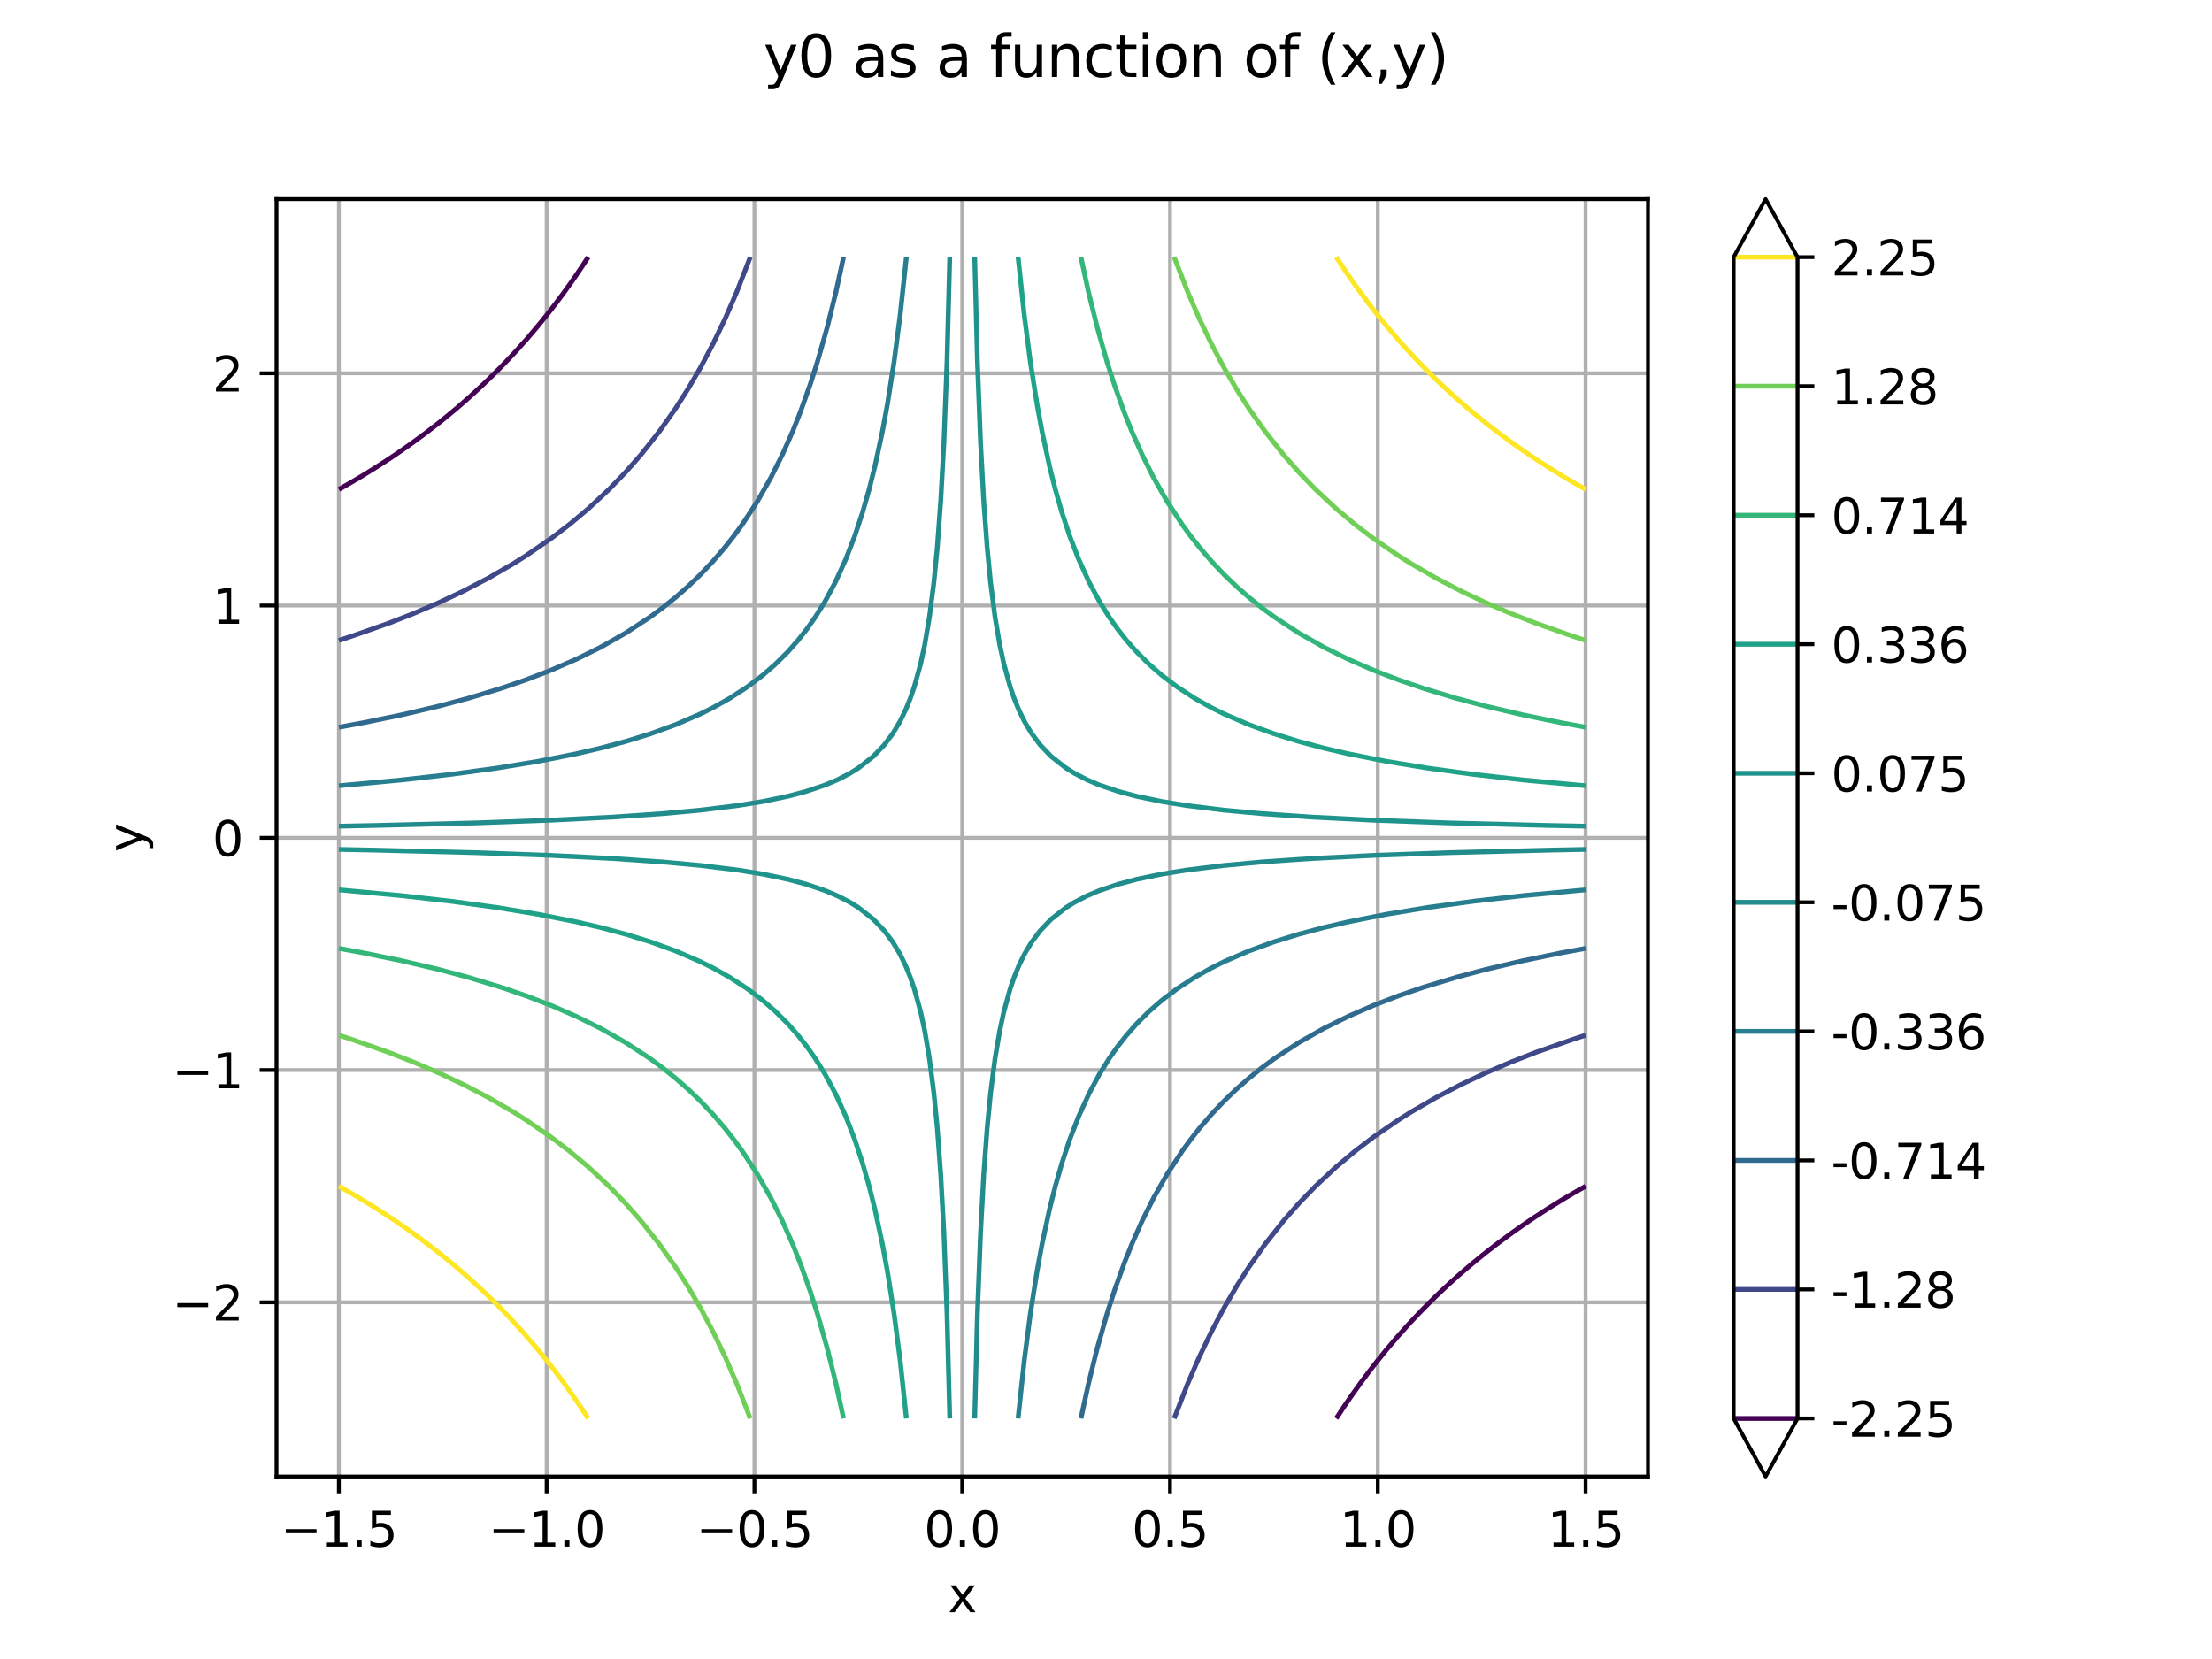 <?xml version="1.0" encoding="utf-8" standalone="no"?>
<!DOCTYPE svg PUBLIC "-//W3C//DTD SVG 1.1//EN"
  "http://www.w3.org/Graphics/SVG/1.1/DTD/svg11.dtd">
<svg xmlns:xlink="http://www.w3.org/1999/xlink" width="460.8pt" height="345.6pt" viewBox="0 0 460.8 345.6" xmlns="http://www.w3.org/2000/svg" version="1.1">
 <defs>
  <style type="text/css">*{stroke-linejoin: round; stroke-linecap: butt}</style>
 </defs>
 <g id="figure_1">
  <g id="patch_1">
   <path d="M 0 345.6 
L 460.8 345.6 
L 460.8 0 
L 0 0 
z
" style="fill: #ffffff"/>
  </g>
  <g id="axes_1">
   <g id="patch_2">
    <path d="M 57.6 307.584 
L 343.296 307.584 
L 343.296 41.472 
L 57.6 41.472 
z
" style="fill: #ffffff"/>
   </g>
   <g id="matplotlib.axis_1">
    <g id="xtick_1">
     <g id="line2d_1">
      <path d="M 70.586 307.584 
L 70.586 41.472 
" clip-path="url(#p7ba5ce5352)" style="fill: none; stroke: #b0b0b0; stroke-width: 0.8; stroke-linecap: square"/>
     </g>
     <g id="line2d_2">
      <defs>
       <path id="m7199b8b4a0" d="M 0 0 
L 0 3.5 
" style="stroke: #000000; stroke-width: 0.8"/>
      </defs>
      <g>
       <use xlink:href="#m7199b8b4a0" x="70.586" y="307.584" style="stroke: #000000; stroke-width: 0.8"/>
      </g>
     </g>
     <g id="text_1">
      <!-- −1.5 -->
      <g transform="translate(58.445 322.182) scale(0.1 -0.1)">
       <defs>
        <path id="DejaVuSans-2212" d="M 678 2272 
L 4684 2272 
L 4684 1741 
L 678 1741 
L 678 2272 
z
" transform="scale(0.016)"/>
        <path id="DejaVuSans-31" d="M 794 531 
L 1825 531 
L 1825 4091 
L 703 3866 
L 703 4441 
L 1819 4666 
L 2450 4666 
L 2450 531 
L 3481 531 
L 3481 0 
L 794 0 
L 794 531 
z
" transform="scale(0.016)"/>
        <path id="DejaVuSans-2e" d="M 684 794 
L 1344 794 
L 1344 0 
L 684 0 
L 684 794 
z
" transform="scale(0.016)"/>
        <path id="DejaVuSans-35" d="M 691 4666 
L 3169 4666 
L 3169 4134 
L 1269 4134 
L 1269 2991 
Q 1406 3038 1543 3061 
Q 1681 3084 1819 3084 
Q 2600 3084 3056 2656 
Q 3513 2228 3513 1497 
Q 3513 744 3044 326 
Q 2575 -91 1722 -91 
Q 1428 -91 1123 -41 
Q 819 9 494 109 
L 494 744 
Q 775 591 1075 516 
Q 1375 441 1709 441 
Q 2250 441 2565 725 
Q 2881 1009 2881 1497 
Q 2881 1984 2565 2268 
Q 2250 2553 1709 2553 
Q 1456 2553 1204 2497 
Q 953 2441 691 2322 
L 691 4666 
z
" transform="scale(0.016)"/>
       </defs>
       <use xlink:href="#DejaVuSans-2212"/>
       <use xlink:href="#DejaVuSans-31" transform="translate(83.789 0)"/>
       <use xlink:href="#DejaVuSans-2e" transform="translate(147.412 0)"/>
       <use xlink:href="#DejaVuSans-35" transform="translate(179.199 0)"/>
      </g>
     </g>
    </g>
    <g id="xtick_2">
     <g id="line2d_3">
      <path d="M 113.873 307.584 
L 113.873 41.472 
" clip-path="url(#p7ba5ce5352)" style="fill: none; stroke: #b0b0b0; stroke-width: 0.8; stroke-linecap: square"/>
     </g>
     <g id="line2d_4">
      <g>
       <use xlink:href="#m7199b8b4a0" x="113.873" y="307.584" style="stroke: #000000; stroke-width: 0.8"/>
      </g>
     </g>
     <g id="text_2">
      <!-- −1.0 -->
      <g transform="translate(101.732 322.182) scale(0.1 -0.1)">
       <defs>
        <path id="DejaVuSans-30" d="M 2034 4250 
Q 1547 4250 1301 3770 
Q 1056 3291 1056 2328 
Q 1056 1369 1301 889 
Q 1547 409 2034 409 
Q 2525 409 2770 889 
Q 3016 1369 3016 2328 
Q 3016 3291 2770 3770 
Q 2525 4250 2034 4250 
z
M 2034 4750 
Q 2819 4750 3233 4129 
Q 3647 3509 3647 2328 
Q 3647 1150 3233 529 
Q 2819 -91 2034 -91 
Q 1250 -91 836 529 
Q 422 1150 422 2328 
Q 422 3509 836 4129 
Q 1250 4750 2034 4750 
z
" transform="scale(0.016)"/>
       </defs>
       <use xlink:href="#DejaVuSans-2212"/>
       <use xlink:href="#DejaVuSans-31" transform="translate(83.789 0)"/>
       <use xlink:href="#DejaVuSans-2e" transform="translate(147.412 0)"/>
       <use xlink:href="#DejaVuSans-30" transform="translate(179.199 0)"/>
      </g>
     </g>
    </g>
    <g id="xtick_3">
     <g id="line2d_5">
      <path d="M 157.161 307.584 
L 157.161 41.472 
" clip-path="url(#p7ba5ce5352)" style="fill: none; stroke: #b0b0b0; stroke-width: 0.8; stroke-linecap: square"/>
     </g>
     <g id="line2d_6">
      <g>
       <use xlink:href="#m7199b8b4a0" x="157.161" y="307.584" style="stroke: #000000; stroke-width: 0.8"/>
      </g>
     </g>
     <g id="text_3">
      <!-- −0.5 -->
      <g transform="translate(145.019 322.182) scale(0.1 -0.1)">
       <use xlink:href="#DejaVuSans-2212"/>
       <use xlink:href="#DejaVuSans-30" transform="translate(83.789 0)"/>
       <use xlink:href="#DejaVuSans-2e" transform="translate(147.412 0)"/>
       <use xlink:href="#DejaVuSans-35" transform="translate(179.199 0)"/>
      </g>
     </g>
    </g>
    <g id="xtick_4">
     <g id="line2d_7">
      <path d="M 200.448 307.584 
L 200.448 41.472 
" clip-path="url(#p7ba5ce5352)" style="fill: none; stroke: #b0b0b0; stroke-width: 0.8; stroke-linecap: square"/>
     </g>
     <g id="line2d_8">
      <g>
       <use xlink:href="#m7199b8b4a0" x="200.448" y="307.584" style="stroke: #000000; stroke-width: 0.8"/>
      </g>
     </g>
     <g id="text_4">
      <!-- 0.0 -->
      <g transform="translate(192.496 322.182) scale(0.1 -0.1)">
       <use xlink:href="#DejaVuSans-30"/>
       <use xlink:href="#DejaVuSans-2e" transform="translate(63.623 0)"/>
       <use xlink:href="#DejaVuSans-30" transform="translate(95.41 0)"/>
      </g>
     </g>
    </g>
    <g id="xtick_5">
     <g id="line2d_9">
      <path d="M 243.735 307.584 
L 243.735 41.472 
" clip-path="url(#p7ba5ce5352)" style="fill: none; stroke: #b0b0b0; stroke-width: 0.8; stroke-linecap: square"/>
     </g>
     <g id="line2d_10">
      <g>
       <use xlink:href="#m7199b8b4a0" x="243.735" y="307.584" style="stroke: #000000; stroke-width: 0.8"/>
      </g>
     </g>
     <g id="text_5">
      <!-- 0.5 -->
      <g transform="translate(235.784 322.182) scale(0.1 -0.1)">
       <use xlink:href="#DejaVuSans-30"/>
       <use xlink:href="#DejaVuSans-2e" transform="translate(63.623 0)"/>
       <use xlink:href="#DejaVuSans-35" transform="translate(95.41 0)"/>
      </g>
     </g>
    </g>
    <g id="xtick_6">
     <g id="line2d_11">
      <path d="M 287.023 307.584 
L 287.023 41.472 
" clip-path="url(#p7ba5ce5352)" style="fill: none; stroke: #b0b0b0; stroke-width: 0.8; stroke-linecap: square"/>
     </g>
     <g id="line2d_12">
      <g>
       <use xlink:href="#m7199b8b4a0" x="287.023" y="307.584" style="stroke: #000000; stroke-width: 0.8"/>
      </g>
     </g>
     <g id="text_6">
      <!-- 1.0 -->
      <g transform="translate(279.071 322.182) scale(0.1 -0.1)">
       <use xlink:href="#DejaVuSans-31"/>
       <use xlink:href="#DejaVuSans-2e" transform="translate(63.623 0)"/>
       <use xlink:href="#DejaVuSans-30" transform="translate(95.41 0)"/>
      </g>
     </g>
    </g>
    <g id="xtick_7">
     <g id="line2d_13">
      <path d="M 330.31 307.584 
L 330.31 41.472 
" clip-path="url(#p7ba5ce5352)" style="fill: none; stroke: #b0b0b0; stroke-width: 0.8; stroke-linecap: square"/>
     </g>
     <g id="line2d_14">
      <g>
       <use xlink:href="#m7199b8b4a0" x="330.31" y="307.584" style="stroke: #000000; stroke-width: 0.8"/>
      </g>
     </g>
     <g id="text_7">
      <!-- 1.5 -->
      <g transform="translate(322.358 322.182) scale(0.1 -0.1)">
       <use xlink:href="#DejaVuSans-31"/>
       <use xlink:href="#DejaVuSans-2e" transform="translate(63.623 0)"/>
       <use xlink:href="#DejaVuSans-35" transform="translate(95.41 0)"/>
      </g>
     </g>
    </g>
    <g id="text_8">
     <!-- x -->
     <g transform="translate(197.489 335.861) scale(0.1 -0.1)">
      <defs>
       <path id="DejaVuSans-78" d="M 3513 3500 
L 2247 1797 
L 3578 0 
L 2900 0 
L 1881 1375 
L 863 0 
L 184 0 
L 1544 1831 
L 300 3500 
L 978 3500 
L 1906 2253 
L 2834 3500 
L 3513 3500 
z
" transform="scale(0.016)"/>
      </defs>
      <use xlink:href="#DejaVuSans-78"/>
     </g>
    </g>
   </g>
   <g id="matplotlib.axis_2">
    <g id="ytick_1">
     <g id="line2d_15">
      <path d="M 57.6 271.296 
L 343.296 271.296 
" clip-path="url(#p7ba5ce5352)" style="fill: none; stroke: #b0b0b0; stroke-width: 0.8; stroke-linecap: square"/>
     </g>
     <g id="line2d_16">
      <defs>
       <path id="m3855d5f426" d="M 0 0 
L -3.5 0 
" style="stroke: #000000; stroke-width: 0.8"/>
      </defs>
      <g>
       <use xlink:href="#m3855d5f426" x="57.6" y="271.296" style="stroke: #000000; stroke-width: 0.8"/>
      </g>
     </g>
     <g id="text_9">
      <!-- −2 -->
      <g transform="translate(35.858 275.095) scale(0.1 -0.1)">
       <defs>
        <path id="DejaVuSans-32" d="M 1228 531 
L 3431 531 
L 3431 0 
L 469 0 
L 469 531 
Q 828 903 1448 1529 
Q 2069 2156 2228 2338 
Q 2531 2678 2651 2914 
Q 2772 3150 2772 3378 
Q 2772 3750 2511 3984 
Q 2250 4219 1831 4219 
Q 1534 4219 1204 4116 
Q 875 4013 500 3803 
L 500 4441 
Q 881 4594 1212 4672 
Q 1544 4750 1819 4750 
Q 2544 4750 2975 4387 
Q 3406 4025 3406 3419 
Q 3406 3131 3298 2873 
Q 3191 2616 2906 2266 
Q 2828 2175 2409 1742 
Q 1991 1309 1228 531 
z
" transform="scale(0.016)"/>
       </defs>
       <use xlink:href="#DejaVuSans-2212"/>
       <use xlink:href="#DejaVuSans-32" transform="translate(83.789 0)"/>
      </g>
     </g>
    </g>
    <g id="ytick_2">
     <g id="line2d_17">
      <path d="M 57.6 222.912 
L 343.296 222.912 
" clip-path="url(#p7ba5ce5352)" style="fill: none; stroke: #b0b0b0; stroke-width: 0.8; stroke-linecap: square"/>
     </g>
     <g id="line2d_18">
      <g>
       <use xlink:href="#m3855d5f426" x="57.6" y="222.912" style="stroke: #000000; stroke-width: 0.8"/>
      </g>
     </g>
     <g id="text_10">
      <!-- −1 -->
      <g transform="translate(35.858 226.711) scale(0.1 -0.1)">
       <use xlink:href="#DejaVuSans-2212"/>
       <use xlink:href="#DejaVuSans-31" transform="translate(83.789 0)"/>
      </g>
     </g>
    </g>
    <g id="ytick_3">
     <g id="line2d_19">
      <path d="M 57.6 174.528 
L 343.296 174.528 
" clip-path="url(#p7ba5ce5352)" style="fill: none; stroke: #b0b0b0; stroke-width: 0.8; stroke-linecap: square"/>
     </g>
     <g id="line2d_20">
      <g>
       <use xlink:href="#m3855d5f426" x="57.6" y="174.528" style="stroke: #000000; stroke-width: 0.8"/>
      </g>
     </g>
     <g id="text_11">
      <!-- 0 -->
      <g transform="translate(44.237 178.327) scale(0.1 -0.1)">
       <use xlink:href="#DejaVuSans-30"/>
      </g>
     </g>
    </g>
    <g id="ytick_4">
     <g id="line2d_21">
      <path d="M 57.6 126.144 
L 343.296 126.144 
" clip-path="url(#p7ba5ce5352)" style="fill: none; stroke: #b0b0b0; stroke-width: 0.8; stroke-linecap: square"/>
     </g>
     <g id="line2d_22">
      <g>
       <use xlink:href="#m3855d5f426" x="57.6" y="126.144" style="stroke: #000000; stroke-width: 0.8"/>
      </g>
     </g>
     <g id="text_12">
      <!-- 1 -->
      <g transform="translate(44.237 129.943) scale(0.1 -0.1)">
       <use xlink:href="#DejaVuSans-31"/>
      </g>
     </g>
    </g>
    <g id="ytick_5">
     <g id="line2d_23">
      <path d="M 57.6 77.76 
L 343.296 77.76 
" clip-path="url(#p7ba5ce5352)" style="fill: none; stroke: #b0b0b0; stroke-width: 0.8; stroke-linecap: square"/>
     </g>
     <g id="line2d_24">
      <g>
       <use xlink:href="#m3855d5f426" x="57.6" y="77.76" style="stroke: #000000; stroke-width: 0.8"/>
      </g>
     </g>
     <g id="text_13">
      <!-- 2 -->
      <g transform="translate(44.237 81.559) scale(0.1 -0.1)">
       <use xlink:href="#DejaVuSans-32"/>
      </g>
     </g>
    </g>
    <g id="text_14">
     <!-- y -->
     <g transform="translate(29.778 177.487) rotate(-90) scale(0.1 -0.1)">
      <defs>
       <path id="DejaVuSans-79" d="M 2059 -325 
Q 1816 -950 1584 -1140 
Q 1353 -1331 966 -1331 
L 506 -1331 
L 506 -850 
L 844 -850 
Q 1081 -850 1212 -737 
Q 1344 -625 1503 -206 
L 1606 56 
L 191 3500 
L 800 3500 
L 1894 763 
L 2988 3500 
L 3597 3500 
L 2059 -325 
z
" transform="scale(0.016)"/>
      </defs>
      <use xlink:href="#DejaVuSans-79"/>
     </g>
    </g>
   </g>
   <g id="QuadContourSet_1">
    <path d="M 278.365 295.488 
L 278.365 295.488 
L 279.955 293.069 
L 280.962 291.586 
L 281.612 290.65 
L 283.339 288.23 
L 283.56 287.928 
L 285.14 285.811 
L 286.157 284.492 
L 287.023 283.392 
L 288.754 281.257 
L 288.99 280.973 
L 291.049 278.554 
L 291.351 278.208 
L 293.206 276.134 
L 293.949 275.328 
L 295.469 273.715 
L 296.546 272.604 
L 297.844 271.296 
L 299.143 270.023 
L 300.342 268.877 
L 301.74 267.574 
L 302.97 266.458 
L 304.337 265.248 
L 305.741 264.038 
L 306.935 263.035 
L 308.666 261.619 
L 309.532 260.928 
L 311.758 259.2 
L 312.129 258.919 
L 314.726 257.001 
L 315.032 256.781 
L 317.324 255.168 
L 318.504 254.362 
L 319.921 253.415 
L 322.193 251.942 
L 322.518 251.737 
L 325.115 250.128 
L 326.121 249.523 
L 327.713 248.585 
L 330.31 247.104 
L 330.31 247.104 
M 122.531 53.568 
L 122.531 53.568 
L 120.941 55.987 
L 119.934 57.47 
L 119.284 58.406 
L 117.557 60.826 
L 117.336 61.128 
L 115.756 63.245 
L 114.739 64.564 
L 113.873 65.664 
L 112.142 67.799 
L 111.906 68.083 
L 109.847 70.502 
L 109.545 70.848 
L 107.69 72.922 
L 106.947 73.728 
L 105.427 75.341 
L 104.35 76.452 
L 103.052 77.76 
L 101.753 79.033 
L 100.554 80.179 
L 99.156 81.482 
L 97.926 82.598 
L 96.559 83.808 
L 95.155 85.018 
L 93.961 86.021 
L 92.23 87.437 
L 91.364 88.128 
L 89.138 89.856 
L 88.767 90.137 
L 86.17 92.055 
L 85.864 92.275 
L 83.572 93.888 
L 82.392 94.694 
L 80.975 95.641 
L 78.703 97.114 
L 78.378 97.319 
L 75.781 98.928 
L 74.775 99.533 
L 73.183 100.471 
L 70.586 101.952 
L 70.586 101.952 
" clip-path="url(#p7ba5ce5352)" style="fill: none; stroke: #440154; stroke-opacity: 0.996"/>
    <path d="M 244.601 295.488 
L 247.419 288.23 
L 249.795 282.755 
L 252.393 277.344 
L 254.99 272.448 
L 257.587 267.997 
L 260.184 263.933 
L 263.524 259.2 
L 267.347 254.362 
L 270.573 250.688 
L 274.036 247.104 
L 278.365 243.072 
L 282.213 239.846 
L 286.157 236.841 
L 291.351 233.28 
L 293.949 231.648 
L 299.143 228.642 
L 304.337 225.936 
L 309.532 223.488 
L 314.726 221.263 
L 319.921 219.231 
L 327.713 216.494 
L 330.31 215.654 
M 156.295 53.568 
L 153.477 60.826 
L 151.101 66.301 
L 148.503 71.712 
L 145.906 76.608 
L 143.309 81.059 
L 140.712 85.123 
L 137.372 89.856 
L 133.549 94.694 
L 130.323 98.368 
L 126.86 101.952 
L 122.531 105.984 
L 118.683 109.21 
L 114.739 112.215 
L 109.545 115.776 
L 106.947 117.408 
L 101.753 120.414 
L 96.559 123.12 
L 91.364 125.568 
L 86.17 127.793 
L 80.975 129.825 
L 73.183 132.562 
L 70.586 133.402 
L 70.586 133.402 
" clip-path="url(#p7ba5ce5352)" style="fill: none; stroke: #3f4889; stroke-opacity: 0.996"/>
    <path d="M 225.174 295.488 
L 226.752 288.23 
L 228.545 280.973 
L 230.601 273.715 
L 232.148 268.877 
L 234.212 263.108 
L 235.77 259.2 
L 237.911 254.362 
L 240.328 249.523 
L 243.078 244.685 
L 246.236 239.846 
L 247.997 237.427 
L 249.899 235.008 
L 252.393 232.105 
L 254.99 229.363 
L 257.587 226.871 
L 260.184 224.595 
L 262.782 222.509 
L 265.516 220.493 
L 270.573 217.178 
L 275.768 214.236 
L 280.962 211.674 
L 286.157 209.423 
L 291.351 207.429 
L 296.546 205.651 
L 303.472 203.558 
L 309.532 201.946 
L 317.324 200.118 
L 325.115 198.518 
L 330.31 197.559 
M 175.722 53.568 
L 174.144 60.826 
L 172.351 68.083 
L 170.295 75.341 
L 168.748 80.179 
L 166.684 85.948 
L 165.126 89.856 
L 162.985 94.694 
L 160.568 99.533 
L 157.817 104.371 
L 154.66 109.21 
L 152.899 111.629 
L 150.997 114.048 
L 148.503 116.951 
L 145.906 119.693 
L 143.309 122.185 
L 140.712 124.461 
L 138.114 126.547 
L 135.38 128.563 
L 130.323 131.878 
L 125.128 134.82 
L 119.934 137.382 
L 114.739 139.633 
L 109.545 141.627 
L 104.35 143.405 
L 97.424 145.498 
L 91.364 147.11 
L 83.572 148.938 
L 75.781 150.538 
L 70.586 151.497 
L 70.586 151.497 
" clip-path="url(#p7ba5ce5352)" style="fill: none; stroke: #306a8e; stroke-opacity: 0.996"/>
    <path d="M 212.084 295.488 
L 213.376 283.392 
L 214.638 273.715 
L 216.031 264.845 
L 217.07 259.2 
L 218.629 251.942 
L 219.841 247.104 
L 221.226 242.266 
L 222.824 237.427 
L 224.689 232.589 
L 226.893 227.75 
L 229.018 223.792 
L 231.068 220.493 
L 232.769 218.074 
L 234.67 215.654 
L 236.809 213.235 
L 236.809 213.235 
L 239.407 210.655 
L 242.004 208.397 
L 242.004 208.397 
L 245.2 205.978 
L 248.93 203.558 
L 252.393 201.623 
L 254.99 200.333 
L 260.184 198.089 
L 265.379 196.204 
L 270.573 194.598 
L 275.768 193.214 
L 280.962 192.009 
L 288.754 190.466 
L 297.411 189.043 
L 306.935 187.745 
L 317.324 186.57 
L 330.31 185.366 
M 188.812 53.568 
L 187.52 65.664 
L 186.258 75.341 
L 184.865 84.211 
L 183.826 89.856 
L 182.267 97.114 
L 181.055 101.952 
L 179.67 106.79 
L 178.072 111.629 
L 176.207 116.467 
L 174.003 121.306 
L 171.878 125.264 
L 169.828 128.563 
L 168.127 130.982 
L 166.226 133.402 
L 164.087 135.821 
L 161.489 138.401 
L 158.892 140.659 
L 155.696 143.078 
L 151.966 145.498 
L 148.503 147.433 
L 145.906 148.723 
L 140.712 150.967 
L 135.517 152.852 
L 130.323 154.458 
L 125.128 155.842 
L 119.934 157.047 
L 112.142 158.59 
L 103.485 160.013 
L 93.961 161.311 
L 83.572 162.486 
L 70.586 163.69 
L 70.586 163.69 
" clip-path="url(#p7ba5ce5352)" style="fill: none; stroke: #277e8e; stroke-opacity: 0.996"/>
    <path d="M 203.045 295.488 
L 203.615 273.715 
L 204.267 256.781 
L 204.926 244.685 
L 205.642 235.008 
L 205.642 235.008 
L 206.351 227.75 
L 207.283 220.493 
L 208.24 214.848 
L 209.105 210.816 
L 210.437 205.978 
L 211.27 203.558 
L 212.254 201.139 
L 213.434 198.72 
L 214.877 196.301 
L 216.681 193.882 
L 219 191.462 
L 222.092 189.043 
L 223.823 187.968 
L 226.42 186.624 
L 229.018 185.524 
L 232.913 184.205 
L 236.809 183.168 
L 242.004 182.088 
L 247.198 181.248 
L 254.99 180.288 
L 262.782 179.568 
L 273.171 178.848 
L 286.157 178.193 
L 301.74 177.63 
L 322.518 177.102 
L 330.31 176.947 
M 197.851 53.568 
L 197.281 75.341 
L 196.629 92.275 
L 195.97 104.371 
L 195.254 114.048 
L 195.254 114.048 
L 194.545 121.306 
L 193.613 128.563 
L 192.656 134.208 
L 191.791 138.24 
L 190.459 143.078 
L 189.626 145.498 
L 188.642 147.917 
L 187.462 150.336 
L 187.462 150.336 
L 186.019 152.755 
L 184.215 155.174 
L 181.896 157.594 
L 178.804 160.013 
L 177.073 161.088 
L 174.476 162.432 
L 171.878 163.532 
L 167.983 164.851 
L 164.087 165.888 
L 158.892 166.968 
L 153.698 167.808 
L 145.906 168.768 
L 138.114 169.488 
L 127.725 170.208 
L 114.739 170.863 
L 99.156 171.426 
L 78.378 171.954 
L 70.586 172.109 
L 70.586 172.109 
" clip-path="url(#p7ba5ce5352)" style="fill: none; stroke: #228c8d; stroke-opacity: 0.996"/>
    <path d="M 197.851 295.488 
L 197.281 273.715 
L 196.629 256.781 
L 195.97 244.685 
L 195.254 235.008 
L 195.254 235.008 
L 194.545 227.75 
L 193.613 220.493 
L 192.656 214.848 
L 191.791 210.816 
L 190.459 205.978 
L 189.626 203.558 
L 188.642 201.139 
L 187.462 198.72 
L 187.462 198.72 
L 186.019 196.301 
L 184.215 193.882 
L 181.896 191.462 
L 178.804 189.043 
L 177.073 187.968 
L 174.476 186.624 
L 171.878 185.524 
L 167.983 184.205 
L 164.087 183.168 
L 158.892 182.088 
L 153.698 181.248 
L 145.906 180.288 
L 138.114 179.568 
L 127.725 178.848 
L 114.739 178.193 
L 99.156 177.63 
L 78.378 177.102 
L 70.586 176.947 
M 203.045 53.568 
L 203.615 75.341 
L 204.267 92.275 
L 204.926 104.371 
L 205.642 114.048 
L 205.642 114.048 
L 206.351 121.306 
L 207.283 128.563 
L 208.24 134.208 
L 209.105 138.24 
L 210.437 143.078 
L 211.27 145.498 
L 212.254 147.917 
L 213.434 150.336 
L 214.877 152.755 
L 216.681 155.174 
L 219 157.594 
L 222.092 160.013 
L 223.823 161.088 
L 226.42 162.432 
L 229.018 163.532 
L 232.913 164.851 
L 236.809 165.888 
L 242.004 166.968 
L 247.198 167.808 
L 254.99 168.768 
L 262.782 169.488 
L 273.171 170.208 
L 286.157 170.863 
L 301.74 171.426 
L 322.518 171.954 
L 330.31 172.109 
L 330.31 172.109 
" clip-path="url(#p7ba5ce5352)" style="fill: none; stroke: #1f948c; stroke-opacity: 0.996"/>
    <path d="M 188.812 295.488 
L 187.52 283.392 
L 186.258 273.715 
L 184.865 264.845 
L 183.826 259.2 
L 182.267 251.942 
L 182.267 251.942 
L 181.055 247.104 
L 179.67 242.266 
L 179.67 242.266 
L 178.072 237.427 
L 176.207 232.589 
L 174.003 227.75 
L 171.878 223.792 
L 169.828 220.493 
L 168.127 218.074 
L 166.226 215.654 
L 164.087 213.235 
L 161.489 210.655 
L 158.892 208.397 
L 158.892 208.397 
L 155.696 205.978 
L 151.966 203.558 
L 148.503 201.623 
L 145.906 200.333 
L 140.712 198.089 
L 135.517 196.204 
L 130.323 194.598 
L 125.128 193.214 
L 119.934 192.009 
L 112.142 190.466 
L 103.485 189.043 
L 93.961 187.745 
L 83.572 186.57 
L 70.586 185.366 
M 212.084 53.568 
L 213.376 65.664 
L 214.638 75.341 
L 216.031 84.211 
L 217.07 89.856 
L 218.629 97.114 
L 219.841 101.952 
L 221.226 106.79 
L 222.824 111.629 
L 224.689 116.467 
L 226.893 121.306 
L 229.018 125.264 
L 231.068 128.563 
L 232.769 130.982 
L 234.67 133.402 
L 236.809 135.821 
L 236.809 135.821 
L 239.407 138.401 
L 242.004 140.659 
L 242.004 140.659 
L 245.2 143.078 
L 248.93 145.498 
L 252.393 147.433 
L 254.99 148.723 
L 260.184 150.967 
L 265.379 152.852 
L 270.573 154.458 
L 275.768 155.842 
L 280.962 157.047 
L 288.754 158.59 
L 297.411 160.013 
L 306.935 161.311 
L 317.324 162.486 
L 330.31 163.69 
L 330.31 163.69 
" clip-path="url(#p7ba5ce5352)" style="fill: none; stroke: #1fa287; stroke-opacity: 0.996"/>
    <path d="M 175.722 295.488 
L 174.144 288.23 
L 172.351 280.973 
L 170.295 273.715 
L 168.748 268.877 
L 166.684 263.108 
L 165.126 259.2 
L 162.985 254.362 
L 160.568 249.523 
L 157.817 244.685 
L 154.66 239.846 
L 152.899 237.427 
L 150.997 235.008 
L 148.503 232.105 
L 145.906 229.363 
L 143.309 226.871 
L 140.712 224.595 
L 138.114 222.509 
L 135.38 220.493 
L 130.323 217.178 
L 125.128 214.236 
L 119.934 211.674 
L 114.739 209.423 
L 109.545 207.429 
L 104.35 205.651 
L 97.424 203.558 
L 91.364 201.946 
L 83.572 200.118 
L 75.781 198.518 
L 70.586 197.559 
M 225.174 53.568 
L 226.752 60.826 
L 228.545 68.083 
L 230.601 75.341 
L 232.148 80.179 
L 234.212 85.948 
L 235.77 89.856 
L 237.911 94.694 
L 240.328 99.533 
L 243.078 104.371 
L 246.236 109.21 
L 247.997 111.629 
L 249.899 114.048 
L 252.393 116.951 
L 254.99 119.693 
L 257.587 122.185 
L 260.184 124.461 
L 262.782 126.547 
L 265.516 128.563 
L 270.573 131.878 
L 275.768 134.82 
L 280.962 137.382 
L 286.157 139.633 
L 291.351 141.627 
L 296.546 143.405 
L 303.472 145.498 
L 309.532 147.11 
L 317.324 148.938 
L 325.115 150.538 
L 330.31 151.497 
L 330.31 151.497 
" clip-path="url(#p7ba5ce5352)" style="fill: none; stroke: #32b67a; stroke-opacity: 0.996"/>
    <path d="M 156.295 295.488 
L 153.477 288.23 
L 151.101 282.755 
L 148.503 277.344 
L 145.906 272.448 
L 143.309 267.997 
L 140.712 263.933 
L 137.372 259.2 
L 133.549 254.362 
L 130.323 250.688 
L 126.86 247.104 
L 122.531 243.072 
L 118.683 239.846 
L 114.739 236.841 
L 109.545 233.28 
L 106.947 231.648 
L 101.753 228.642 
L 96.559 225.936 
L 91.364 223.488 
L 86.17 221.263 
L 80.975 219.231 
L 73.183 216.494 
L 70.586 215.654 
M 244.601 53.568 
L 247.419 60.826 
L 249.795 66.301 
L 252.393 71.712 
L 254.99 76.608 
L 257.587 81.059 
L 260.184 85.123 
L 263.524 89.856 
L 267.347 94.694 
L 270.573 98.368 
L 274.036 101.952 
L 278.365 105.984 
L 282.213 109.21 
L 286.157 112.215 
L 291.351 115.776 
L 293.949 117.408 
L 299.143 120.414 
L 304.337 123.12 
L 309.532 125.568 
L 314.726 127.793 
L 319.921 129.825 
L 327.713 132.562 
L 330.31 133.402 
L 330.31 133.402 
" clip-path="url(#p7ba5ce5352)" style="fill: none; stroke: #70cf57; stroke-opacity: 0.996"/>
    <path d="M 122.531 295.488 
L 120.941 293.069 
L 119.934 291.586 
L 119.284 290.65 
L 117.557 288.23 
L 117.336 287.928 
L 115.756 285.811 
L 114.739 284.492 
L 113.873 283.392 
L 112.142 281.257 
L 111.906 280.973 
L 109.847 278.554 
L 109.545 278.208 
L 107.69 276.134 
L 106.947 275.328 
L 105.427 273.715 
L 104.35 272.604 
L 103.052 271.296 
L 101.753 270.023 
L 100.554 268.877 
L 99.156 267.574 
L 97.926 266.458 
L 96.559 265.248 
L 95.155 264.038 
L 93.961 263.035 
L 92.23 261.619 
L 91.364 260.928 
L 89.138 259.2 
L 88.767 258.919 
L 86.17 257.001 
L 85.864 256.781 
L 83.572 255.168 
L 82.392 254.362 
L 80.975 253.415 
L 78.703 251.942 
L 78.378 251.737 
L 75.781 250.128 
L 74.775 249.523 
L 73.183 248.585 
L 70.586 247.104 
M 278.365 53.568 
L 279.955 55.987 
L 280.962 57.47 
L 281.612 58.406 
L 283.339 60.826 
L 283.56 61.128 
L 285.14 63.245 
L 286.157 64.564 
L 287.023 65.664 
L 288.754 67.799 
L 288.99 68.083 
L 291.049 70.502 
L 291.351 70.848 
L 293.206 72.922 
L 293.949 73.728 
L 295.469 75.341 
L 296.546 76.452 
L 297.844 77.76 
L 299.143 79.033 
L 300.342 80.179 
L 301.74 81.482 
L 302.97 82.598 
L 304.337 83.808 
L 305.741 85.018 
L 306.935 86.021 
L 308.666 87.437 
L 309.532 88.128 
L 311.758 89.856 
L 312.129 90.137 
L 314.726 92.055 
L 315.032 92.275 
L 317.324 93.888 
L 318.504 94.694 
L 319.921 95.641 
L 322.193 97.114 
L 322.518 97.319 
L 325.115 98.928 
L 326.121 99.533 
L 327.713 100.471 
L 330.31 101.952 
" clip-path="url(#p7ba5ce5352)" style="fill: none; stroke: #fde725; stroke-opacity: 0.996"/>
   </g>
   <g id="patch_3">
    <path d="M 57.6 307.584 
L 57.6 41.472 
" style="fill: none; stroke: #000000; stroke-width: 0.8; stroke-linejoin: miter; stroke-linecap: square"/>
   </g>
   <g id="patch_4">
    <path d="M 343.296 307.584 
L 343.296 41.472 
" style="fill: none; stroke: #000000; stroke-width: 0.8; stroke-linejoin: miter; stroke-linecap: square"/>
   </g>
   <g id="patch_5">
    <path d="M 57.6 307.584 
L 343.296 307.584 
" style="fill: none; stroke: #000000; stroke-width: 0.8; stroke-linejoin: miter; stroke-linecap: square"/>
   </g>
   <g id="patch_6">
    <path d="M 57.6 41.472 
L 343.296 41.472 
" style="fill: none; stroke: #000000; stroke-width: 0.8; stroke-linejoin: miter; stroke-linecap: square"/>
   </g>
  </g>
  <g id="axes_2">
   <g id="patch_7">
    <path d="M 361.152 295.488 
L 374.458 295.488 
L 374.458 53.568 
L 361.152 53.568 
z
" style="fill: #ffffff"/>
   </g>
   <g id="matplotlib.axis_3"/>
   <g id="matplotlib.axis_4">
    <g id="ytick_6">
     <g id="line2d_25">
      <defs>
       <path id="m21408447e2" d="M 0 0 
L 3.5 0 
" style="stroke: #000000; stroke-width: 0.8"/>
      </defs>
      <g>
       <use xlink:href="#m21408447e2" x="374.458" y="295.488" style="stroke: #000000; stroke-width: 0.8"/>
      </g>
     </g>
     <g id="text_15">
      <!-- -2.25 -->
      <g transform="translate(381.458 299.287) scale(0.1 -0.1)">
       <defs>
        <path id="DejaVuSans-2d" d="M 313 2009 
L 1997 2009 
L 1997 1497 
L 313 1497 
L 313 2009 
z
" transform="scale(0.016)"/>
       </defs>
       <use xlink:href="#DejaVuSans-2d"/>
       <use xlink:href="#DejaVuSans-32" transform="translate(36.084 0)"/>
       <use xlink:href="#DejaVuSans-2e" transform="translate(99.707 0)"/>
       <use xlink:href="#DejaVuSans-32" transform="translate(131.494 0)"/>
       <use xlink:href="#DejaVuSans-35" transform="translate(195.117 0)"/>
      </g>
     </g>
    </g>
    <g id="ytick_7">
     <g id="line2d_26">
      <g>
       <use xlink:href="#m21408447e2" x="374.458" y="268.608" style="stroke: #000000; stroke-width: 0.8"/>
      </g>
     </g>
     <g id="text_16">
      <!-- -1.28 -->
      <g transform="translate(381.458 272.407) scale(0.1 -0.1)">
       <defs>
        <path id="DejaVuSans-38" d="M 2034 2216 
Q 1584 2216 1326 1975 
Q 1069 1734 1069 1313 
Q 1069 891 1326 650 
Q 1584 409 2034 409 
Q 2484 409 2743 651 
Q 3003 894 3003 1313 
Q 3003 1734 2745 1975 
Q 2488 2216 2034 2216 
z
M 1403 2484 
Q 997 2584 770 2862 
Q 544 3141 544 3541 
Q 544 4100 942 4425 
Q 1341 4750 2034 4750 
Q 2731 4750 3128 4425 
Q 3525 4100 3525 3541 
Q 3525 3141 3298 2862 
Q 3072 2584 2669 2484 
Q 3125 2378 3379 2068 
Q 3634 1759 3634 1313 
Q 3634 634 3220 271 
Q 2806 -91 2034 -91 
Q 1263 -91 848 271 
Q 434 634 434 1313 
Q 434 1759 690 2068 
Q 947 2378 1403 2484 
z
M 1172 3481 
Q 1172 3119 1398 2916 
Q 1625 2713 2034 2713 
Q 2441 2713 2670 2916 
Q 2900 3119 2900 3481 
Q 2900 3844 2670 4047 
Q 2441 4250 2034 4250 
Q 1625 4250 1398 4047 
Q 1172 3844 1172 3481 
z
" transform="scale(0.016)"/>
       </defs>
       <use xlink:href="#DejaVuSans-2d"/>
       <use xlink:href="#DejaVuSans-31" transform="translate(36.084 0)"/>
       <use xlink:href="#DejaVuSans-2e" transform="translate(99.707 0)"/>
       <use xlink:href="#DejaVuSans-32" transform="translate(131.494 0)"/>
       <use xlink:href="#DejaVuSans-38" transform="translate(195.117 0)"/>
      </g>
     </g>
    </g>
    <g id="ytick_8">
     <g id="line2d_27">
      <g>
       <use xlink:href="#m21408447e2" x="374.458" y="241.728" style="stroke: #000000; stroke-width: 0.8"/>
      </g>
     </g>
     <g id="text_17">
      <!-- -0.714 -->
      <g transform="translate(381.458 245.527) scale(0.1 -0.1)">
       <defs>
        <path id="DejaVuSans-37" d="M 525 4666 
L 3525 4666 
L 3525 4397 
L 1831 0 
L 1172 0 
L 2766 4134 
L 525 4134 
L 525 4666 
z
" transform="scale(0.016)"/>
        <path id="DejaVuSans-34" d="M 2419 4116 
L 825 1625 
L 2419 1625 
L 2419 4116 
z
M 2253 4666 
L 3047 4666 
L 3047 1625 
L 3713 1625 
L 3713 1100 
L 3047 1100 
L 3047 0 
L 2419 0 
L 2419 1100 
L 313 1100 
L 313 1709 
L 2253 4666 
z
" transform="scale(0.016)"/>
       </defs>
       <use xlink:href="#DejaVuSans-2d"/>
       <use xlink:href="#DejaVuSans-30" transform="translate(36.084 0)"/>
       <use xlink:href="#DejaVuSans-2e" transform="translate(99.707 0)"/>
       <use xlink:href="#DejaVuSans-37" transform="translate(131.494 0)"/>
       <use xlink:href="#DejaVuSans-31" transform="translate(195.117 0)"/>
       <use xlink:href="#DejaVuSans-34" transform="translate(258.74 0)"/>
      </g>
     </g>
    </g>
    <g id="ytick_9">
     <g id="line2d_28">
      <g>
       <use xlink:href="#m21408447e2" x="374.458" y="214.848" style="stroke: #000000; stroke-width: 0.8"/>
      </g>
     </g>
     <g id="text_18">
      <!-- -0.336 -->
      <g transform="translate(381.458 218.647) scale(0.1 -0.1)">
       <defs>
        <path id="DejaVuSans-33" d="M 2597 2516 
Q 3050 2419 3304 2112 
Q 3559 1806 3559 1356 
Q 3559 666 3084 287 
Q 2609 -91 1734 -91 
Q 1441 -91 1130 -33 
Q 819 25 488 141 
L 488 750 
Q 750 597 1062 519 
Q 1375 441 1716 441 
Q 2309 441 2620 675 
Q 2931 909 2931 1356 
Q 2931 1769 2642 2001 
Q 2353 2234 1838 2234 
L 1294 2234 
L 1294 2753 
L 1863 2753 
Q 2328 2753 2575 2939 
Q 2822 3125 2822 3475 
Q 2822 3834 2567 4026 
Q 2313 4219 1838 4219 
Q 1578 4219 1281 4162 
Q 984 4106 628 3988 
L 628 4550 
Q 988 4650 1302 4700 
Q 1616 4750 1894 4750 
Q 2613 4750 3031 4423 
Q 3450 4097 3450 3541 
Q 3450 3153 3228 2886 
Q 3006 2619 2597 2516 
z
" transform="scale(0.016)"/>
        <path id="DejaVuSans-36" d="M 2113 2584 
Q 1688 2584 1439 2293 
Q 1191 2003 1191 1497 
Q 1191 994 1439 701 
Q 1688 409 2113 409 
Q 2538 409 2786 701 
Q 3034 994 3034 1497 
Q 3034 2003 2786 2293 
Q 2538 2584 2113 2584 
z
M 3366 4563 
L 3366 3988 
Q 3128 4100 2886 4159 
Q 2644 4219 2406 4219 
Q 1781 4219 1451 3797 
Q 1122 3375 1075 2522 
Q 1259 2794 1537 2939 
Q 1816 3084 2150 3084 
Q 2853 3084 3261 2657 
Q 3669 2231 3669 1497 
Q 3669 778 3244 343 
Q 2819 -91 2113 -91 
Q 1303 -91 875 529 
Q 447 1150 447 2328 
Q 447 3434 972 4092 
Q 1497 4750 2381 4750 
Q 2619 4750 2861 4703 
Q 3103 4656 3366 4563 
z
" transform="scale(0.016)"/>
       </defs>
       <use xlink:href="#DejaVuSans-2d"/>
       <use xlink:href="#DejaVuSans-30" transform="translate(36.084 0)"/>
       <use xlink:href="#DejaVuSans-2e" transform="translate(99.707 0)"/>
       <use xlink:href="#DejaVuSans-33" transform="translate(131.494 0)"/>
       <use xlink:href="#DejaVuSans-33" transform="translate(195.117 0)"/>
       <use xlink:href="#DejaVuSans-36" transform="translate(258.74 0)"/>
      </g>
     </g>
    </g>
    <g id="ytick_10">
     <g id="line2d_29">
      <g>
       <use xlink:href="#m21408447e2" x="374.458" y="187.968" style="stroke: #000000; stroke-width: 0.8"/>
      </g>
     </g>
     <g id="text_19">
      <!-- -0.075 -->
      <g transform="translate(381.458 191.767) scale(0.1 -0.1)">
       <use xlink:href="#DejaVuSans-2d"/>
       <use xlink:href="#DejaVuSans-30" transform="translate(36.084 0)"/>
       <use xlink:href="#DejaVuSans-2e" transform="translate(99.707 0)"/>
       <use xlink:href="#DejaVuSans-30" transform="translate(131.494 0)"/>
       <use xlink:href="#DejaVuSans-37" transform="translate(195.117 0)"/>
       <use xlink:href="#DejaVuSans-35" transform="translate(258.74 0)"/>
      </g>
     </g>
    </g>
    <g id="ytick_11">
     <g id="line2d_30">
      <g>
       <use xlink:href="#m21408447e2" x="374.458" y="161.088" style="stroke: #000000; stroke-width: 0.8"/>
      </g>
     </g>
     <g id="text_20">
      <!-- 0.075 -->
      <g transform="translate(381.458 164.887) scale(0.1 -0.1)">
       <use xlink:href="#DejaVuSans-30"/>
       <use xlink:href="#DejaVuSans-2e" transform="translate(63.623 0)"/>
       <use xlink:href="#DejaVuSans-30" transform="translate(95.41 0)"/>
       <use xlink:href="#DejaVuSans-37" transform="translate(159.033 0)"/>
       <use xlink:href="#DejaVuSans-35" transform="translate(222.656 0)"/>
      </g>
     </g>
    </g>
    <g id="ytick_12">
     <g id="line2d_31">
      <g>
       <use xlink:href="#m21408447e2" x="374.458" y="134.208" style="stroke: #000000; stroke-width: 0.8"/>
      </g>
     </g>
     <g id="text_21">
      <!-- 0.336 -->
      <g transform="translate(381.458 138.007) scale(0.1 -0.1)">
       <use xlink:href="#DejaVuSans-30"/>
       <use xlink:href="#DejaVuSans-2e" transform="translate(63.623 0)"/>
       <use xlink:href="#DejaVuSans-33" transform="translate(95.41 0)"/>
       <use xlink:href="#DejaVuSans-33" transform="translate(159.033 0)"/>
       <use xlink:href="#DejaVuSans-36" transform="translate(222.656 0)"/>
      </g>
     </g>
    </g>
    <g id="ytick_13">
     <g id="line2d_32">
      <g>
       <use xlink:href="#m21408447e2" x="374.458" y="107.328" style="stroke: #000000; stroke-width: 0.8"/>
      </g>
     </g>
     <g id="text_22">
      <!-- 0.714 -->
      <g transform="translate(381.458 111.127) scale(0.1 -0.1)">
       <use xlink:href="#DejaVuSans-30"/>
       <use xlink:href="#DejaVuSans-2e" transform="translate(63.623 0)"/>
       <use xlink:href="#DejaVuSans-37" transform="translate(95.41 0)"/>
       <use xlink:href="#DejaVuSans-31" transform="translate(159.033 0)"/>
       <use xlink:href="#DejaVuSans-34" transform="translate(222.656 0)"/>
      </g>
     </g>
    </g>
    <g id="ytick_14">
     <g id="line2d_33">
      <g>
       <use xlink:href="#m21408447e2" x="374.458" y="80.448" style="stroke: #000000; stroke-width: 0.8"/>
      </g>
     </g>
     <g id="text_23">
      <!-- 1.28 -->
      <g transform="translate(381.458 84.247) scale(0.1 -0.1)">
       <use xlink:href="#DejaVuSans-31"/>
       <use xlink:href="#DejaVuSans-2e" transform="translate(63.623 0)"/>
       <use xlink:href="#DejaVuSans-32" transform="translate(95.41 0)"/>
       <use xlink:href="#DejaVuSans-38" transform="translate(159.033 0)"/>
      </g>
     </g>
    </g>
    <g id="ytick_15">
     <g id="line2d_34">
      <g>
       <use xlink:href="#m21408447e2" x="374.458" y="53.568" style="stroke: #000000; stroke-width: 0.8"/>
      </g>
     </g>
     <g id="text_24">
      <!-- 2.25 -->
      <g transform="translate(381.458 57.367) scale(0.1 -0.1)">
       <use xlink:href="#DejaVuSans-32"/>
       <use xlink:href="#DejaVuSans-2e" transform="translate(63.623 0)"/>
       <use xlink:href="#DejaVuSans-32" transform="translate(95.41 0)"/>
       <use xlink:href="#DejaVuSans-35" transform="translate(159.033 0)"/>
      </g>
     </g>
    </g>
   </g>
   <g id="LineCollection_1"/>
   <g id="LineCollection_2">
    <path d="M 361.152 295.488 
L 374.458 295.488 
" clip-path="url(#paf96a10074)" style="fill: none; stroke: #440154; stroke-opacity: 0.996"/>
    <path d="M 361.152 268.608 
L 374.458 268.608 
" clip-path="url(#paf96a10074)" style="fill: none; stroke: #3f4889; stroke-opacity: 0.996"/>
    <path d="M 361.152 241.728 
L 374.458 241.728 
" clip-path="url(#paf96a10074)" style="fill: none; stroke: #306a8e; stroke-opacity: 0.996"/>
    <path d="M 361.152 214.848 
L 374.458 214.848 
" clip-path="url(#paf96a10074)" style="fill: none; stroke: #277e8e; stroke-opacity: 0.996"/>
    <path d="M 361.152 187.968 
L 374.458 187.968 
" clip-path="url(#paf96a10074)" style="fill: none; stroke: #228c8d; stroke-opacity: 0.996"/>
    <path d="M 361.152 161.088 
L 374.458 161.088 
" clip-path="url(#paf96a10074)" style="fill: none; stroke: #1f948c; stroke-opacity: 0.996"/>
    <path d="M 361.152 134.208 
L 374.458 134.208 
" clip-path="url(#paf96a10074)" style="fill: none; stroke: #1fa287; stroke-opacity: 0.996"/>
    <path d="M 361.152 107.328 
L 374.458 107.328 
" clip-path="url(#paf96a10074)" style="fill: none; stroke: #32b67a; stroke-opacity: 0.996"/>
    <path d="M 361.152 80.448 
L 374.458 80.448 
" clip-path="url(#paf96a10074)" style="fill: none; stroke: #70cf57; stroke-opacity: 0.996"/>
    <path d="M 361.152 53.568 
L 374.458 53.568 
" clip-path="url(#paf96a10074)" style="fill: none; stroke: #fde725; stroke-opacity: 0.996"/>
   </g>
   <g id="patch_8">
    <path d="M 361.152 295.488 
L 367.805 307.584 
L 374.458 295.488 
L 374.458 53.568 
L 367.805 41.472 
L 361.152 53.568 
L 361.152 295.488 
z
" style="fill: none; stroke: #000000; stroke-width: 0.8; stroke-linejoin: miter; stroke-linecap: square"/>
   </g>
  </g>
  <g id="text_25">
   <!-- y0 as a function of (x,y) -->
   <g transform="translate(159.034 16.03) scale(0.12 -0.12)">
    <defs>
     <path id="DejaVuSans-20" transform="scale(0.016)"/>
     <path id="DejaVuSans-61" d="M 2194 1759 
Q 1497 1759 1228 1600 
Q 959 1441 959 1056 
Q 959 750 1161 570 
Q 1363 391 1709 391 
Q 2188 391 2477 730 
Q 2766 1069 2766 1631 
L 2766 1759 
L 2194 1759 
z
M 3341 1997 
L 3341 0 
L 2766 0 
L 2766 531 
Q 2569 213 2275 61 
Q 1981 -91 1556 -91 
Q 1019 -91 701 211 
Q 384 513 384 1019 
Q 384 1609 779 1909 
Q 1175 2209 1959 2209 
L 2766 2209 
L 2766 2266 
Q 2766 2663 2505 2880 
Q 2244 3097 1772 3097 
Q 1472 3097 1187 3025 
Q 903 2953 641 2809 
L 641 3341 
Q 956 3463 1253 3523 
Q 1550 3584 1831 3584 
Q 2591 3584 2966 3190 
Q 3341 2797 3341 1997 
z
" transform="scale(0.016)"/>
     <path id="DejaVuSans-73" d="M 2834 3397 
L 2834 2853 
Q 2591 2978 2328 3040 
Q 2066 3103 1784 3103 
Q 1356 3103 1142 2972 
Q 928 2841 928 2578 
Q 928 2378 1081 2264 
Q 1234 2150 1697 2047 
L 1894 2003 
Q 2506 1872 2764 1633 
Q 3022 1394 3022 966 
Q 3022 478 2636 193 
Q 2250 -91 1575 -91 
Q 1294 -91 989 -36 
Q 684 19 347 128 
L 347 722 
Q 666 556 975 473 
Q 1284 391 1588 391 
Q 1994 391 2212 530 
Q 2431 669 2431 922 
Q 2431 1156 2273 1281 
Q 2116 1406 1581 1522 
L 1381 1569 
Q 847 1681 609 1914 
Q 372 2147 372 2553 
Q 372 3047 722 3315 
Q 1072 3584 1716 3584 
Q 2034 3584 2315 3537 
Q 2597 3491 2834 3397 
z
" transform="scale(0.016)"/>
     <path id="DejaVuSans-66" d="M 2375 4863 
L 2375 4384 
L 1825 4384 
Q 1516 4384 1395 4259 
Q 1275 4134 1275 3809 
L 1275 3500 
L 2222 3500 
L 2222 3053 
L 1275 3053 
L 1275 0 
L 697 0 
L 697 3053 
L 147 3053 
L 147 3500 
L 697 3500 
L 697 3744 
Q 697 4328 969 4595 
Q 1241 4863 1831 4863 
L 2375 4863 
z
" transform="scale(0.016)"/>
     <path id="DejaVuSans-75" d="M 544 1381 
L 544 3500 
L 1119 3500 
L 1119 1403 
Q 1119 906 1312 657 
Q 1506 409 1894 409 
Q 2359 409 2629 706 
Q 2900 1003 2900 1516 
L 2900 3500 
L 3475 3500 
L 3475 0 
L 2900 0 
L 2900 538 
Q 2691 219 2414 64 
Q 2138 -91 1772 -91 
Q 1169 -91 856 284 
Q 544 659 544 1381 
z
M 1991 3584 
L 1991 3584 
z
" transform="scale(0.016)"/>
     <path id="DejaVuSans-6e" d="M 3513 2113 
L 3513 0 
L 2938 0 
L 2938 2094 
Q 2938 2591 2744 2837 
Q 2550 3084 2163 3084 
Q 1697 3084 1428 2787 
Q 1159 2491 1159 1978 
L 1159 0 
L 581 0 
L 581 3500 
L 1159 3500 
L 1159 2956 
Q 1366 3272 1645 3428 
Q 1925 3584 2291 3584 
Q 2894 3584 3203 3211 
Q 3513 2838 3513 2113 
z
" transform="scale(0.016)"/>
     <path id="DejaVuSans-63" d="M 3122 3366 
L 3122 2828 
Q 2878 2963 2633 3030 
Q 2388 3097 2138 3097 
Q 1578 3097 1268 2742 
Q 959 2388 959 1747 
Q 959 1106 1268 751 
Q 1578 397 2138 397 
Q 2388 397 2633 464 
Q 2878 531 3122 666 
L 3122 134 
Q 2881 22 2623 -34 
Q 2366 -91 2075 -91 
Q 1284 -91 818 406 
Q 353 903 353 1747 
Q 353 2603 823 3093 
Q 1294 3584 2113 3584 
Q 2378 3584 2631 3529 
Q 2884 3475 3122 3366 
z
" transform="scale(0.016)"/>
     <path id="DejaVuSans-74" d="M 1172 4494 
L 1172 3500 
L 2356 3500 
L 2356 3053 
L 1172 3053 
L 1172 1153 
Q 1172 725 1289 603 
Q 1406 481 1766 481 
L 2356 481 
L 2356 0 
L 1766 0 
Q 1100 0 847 248 
Q 594 497 594 1153 
L 594 3053 
L 172 3053 
L 172 3500 
L 594 3500 
L 594 4494 
L 1172 4494 
z
" transform="scale(0.016)"/>
     <path id="DejaVuSans-69" d="M 603 3500 
L 1178 3500 
L 1178 0 
L 603 0 
L 603 3500 
z
M 603 4863 
L 1178 4863 
L 1178 4134 
L 603 4134 
L 603 4863 
z
" transform="scale(0.016)"/>
     <path id="DejaVuSans-6f" d="M 1959 3097 
Q 1497 3097 1228 2736 
Q 959 2375 959 1747 
Q 959 1119 1226 758 
Q 1494 397 1959 397 
Q 2419 397 2687 759 
Q 2956 1122 2956 1747 
Q 2956 2369 2687 2733 
Q 2419 3097 1959 3097 
z
M 1959 3584 
Q 2709 3584 3137 3096 
Q 3566 2609 3566 1747 
Q 3566 888 3137 398 
Q 2709 -91 1959 -91 
Q 1206 -91 779 398 
Q 353 888 353 1747 
Q 353 2609 779 3096 
Q 1206 3584 1959 3584 
z
" transform="scale(0.016)"/>
     <path id="DejaVuSans-28" d="M 1984 4856 
Q 1566 4138 1362 3434 
Q 1159 2731 1159 2009 
Q 1159 1288 1364 580 
Q 1569 -128 1984 -844 
L 1484 -844 
Q 1016 -109 783 600 
Q 550 1309 550 2009 
Q 550 2706 781 3412 
Q 1013 4119 1484 4856 
L 1984 4856 
z
" transform="scale(0.016)"/>
     <path id="DejaVuSans-2c" d="M 750 794 
L 1409 794 
L 1409 256 
L 897 -744 
L 494 -744 
L 750 256 
L 750 794 
z
" transform="scale(0.016)"/>
     <path id="DejaVuSans-29" d="M 513 4856 
L 1013 4856 
Q 1481 4119 1714 3412 
Q 1947 2706 1947 2009 
Q 1947 1309 1714 600 
Q 1481 -109 1013 -844 
L 513 -844 
Q 928 -128 1133 580 
Q 1338 1288 1338 2009 
Q 1338 2731 1133 3434 
Q 928 4138 513 4856 
z
" transform="scale(0.016)"/>
    </defs>
    <use xlink:href="#DejaVuSans-79"/>
    <use xlink:href="#DejaVuSans-30" transform="translate(59.18 0)"/>
    <use xlink:href="#DejaVuSans-20" transform="translate(122.803 0)"/>
    <use xlink:href="#DejaVuSans-61" transform="translate(154.59 0)"/>
    <use xlink:href="#DejaVuSans-73" transform="translate(215.869 0)"/>
    <use xlink:href="#DejaVuSans-20" transform="translate(267.969 0)"/>
    <use xlink:href="#DejaVuSans-61" transform="translate(299.756 0)"/>
    <use xlink:href="#DejaVuSans-20" transform="translate(361.035 0)"/>
    <use xlink:href="#DejaVuSans-66" transform="translate(392.822 0)"/>
    <use xlink:href="#DejaVuSans-75" transform="translate(428.027 0)"/>
    <use xlink:href="#DejaVuSans-6e" transform="translate(491.406 0)"/>
    <use xlink:href="#DejaVuSans-63" transform="translate(554.785 0)"/>
    <use xlink:href="#DejaVuSans-74" transform="translate(609.766 0)"/>
    <use xlink:href="#DejaVuSans-69" transform="translate(648.975 0)"/>
    <use xlink:href="#DejaVuSans-6f" transform="translate(676.758 0)"/>
    <use xlink:href="#DejaVuSans-6e" transform="translate(737.939 0)"/>
    <use xlink:href="#DejaVuSans-20" transform="translate(801.318 0)"/>
    <use xlink:href="#DejaVuSans-6f" transform="translate(833.105 0)"/>
    <use xlink:href="#DejaVuSans-66" transform="translate(894.287 0)"/>
    <use xlink:href="#DejaVuSans-20" transform="translate(929.492 0)"/>
    <use xlink:href="#DejaVuSans-28" transform="translate(961.279 0)"/>
    <use xlink:href="#DejaVuSans-78" transform="translate(1000.293 0)"/>
    <use xlink:href="#DejaVuSans-2c" transform="translate(1059.473 0)"/>
    <use xlink:href="#DejaVuSans-79" transform="translate(1091.26 0)"/>
    <use xlink:href="#DejaVuSans-29" transform="translate(1150.439 0)"/>
   </g>
  </g>
 </g>
 <defs>
  <clipPath id="p7ba5ce5352">
   <rect x="57.6" y="41.472" width="285.696" height="266.112"/>
  </clipPath>
  <clipPath id="paf96a10074">
   <path d="M 361.152 296.397 
L 374.458 296.397 
L 374.458 52.659 
L 361.152 52.659 
z
"/>
  </clipPath>
 </defs>
</svg>
